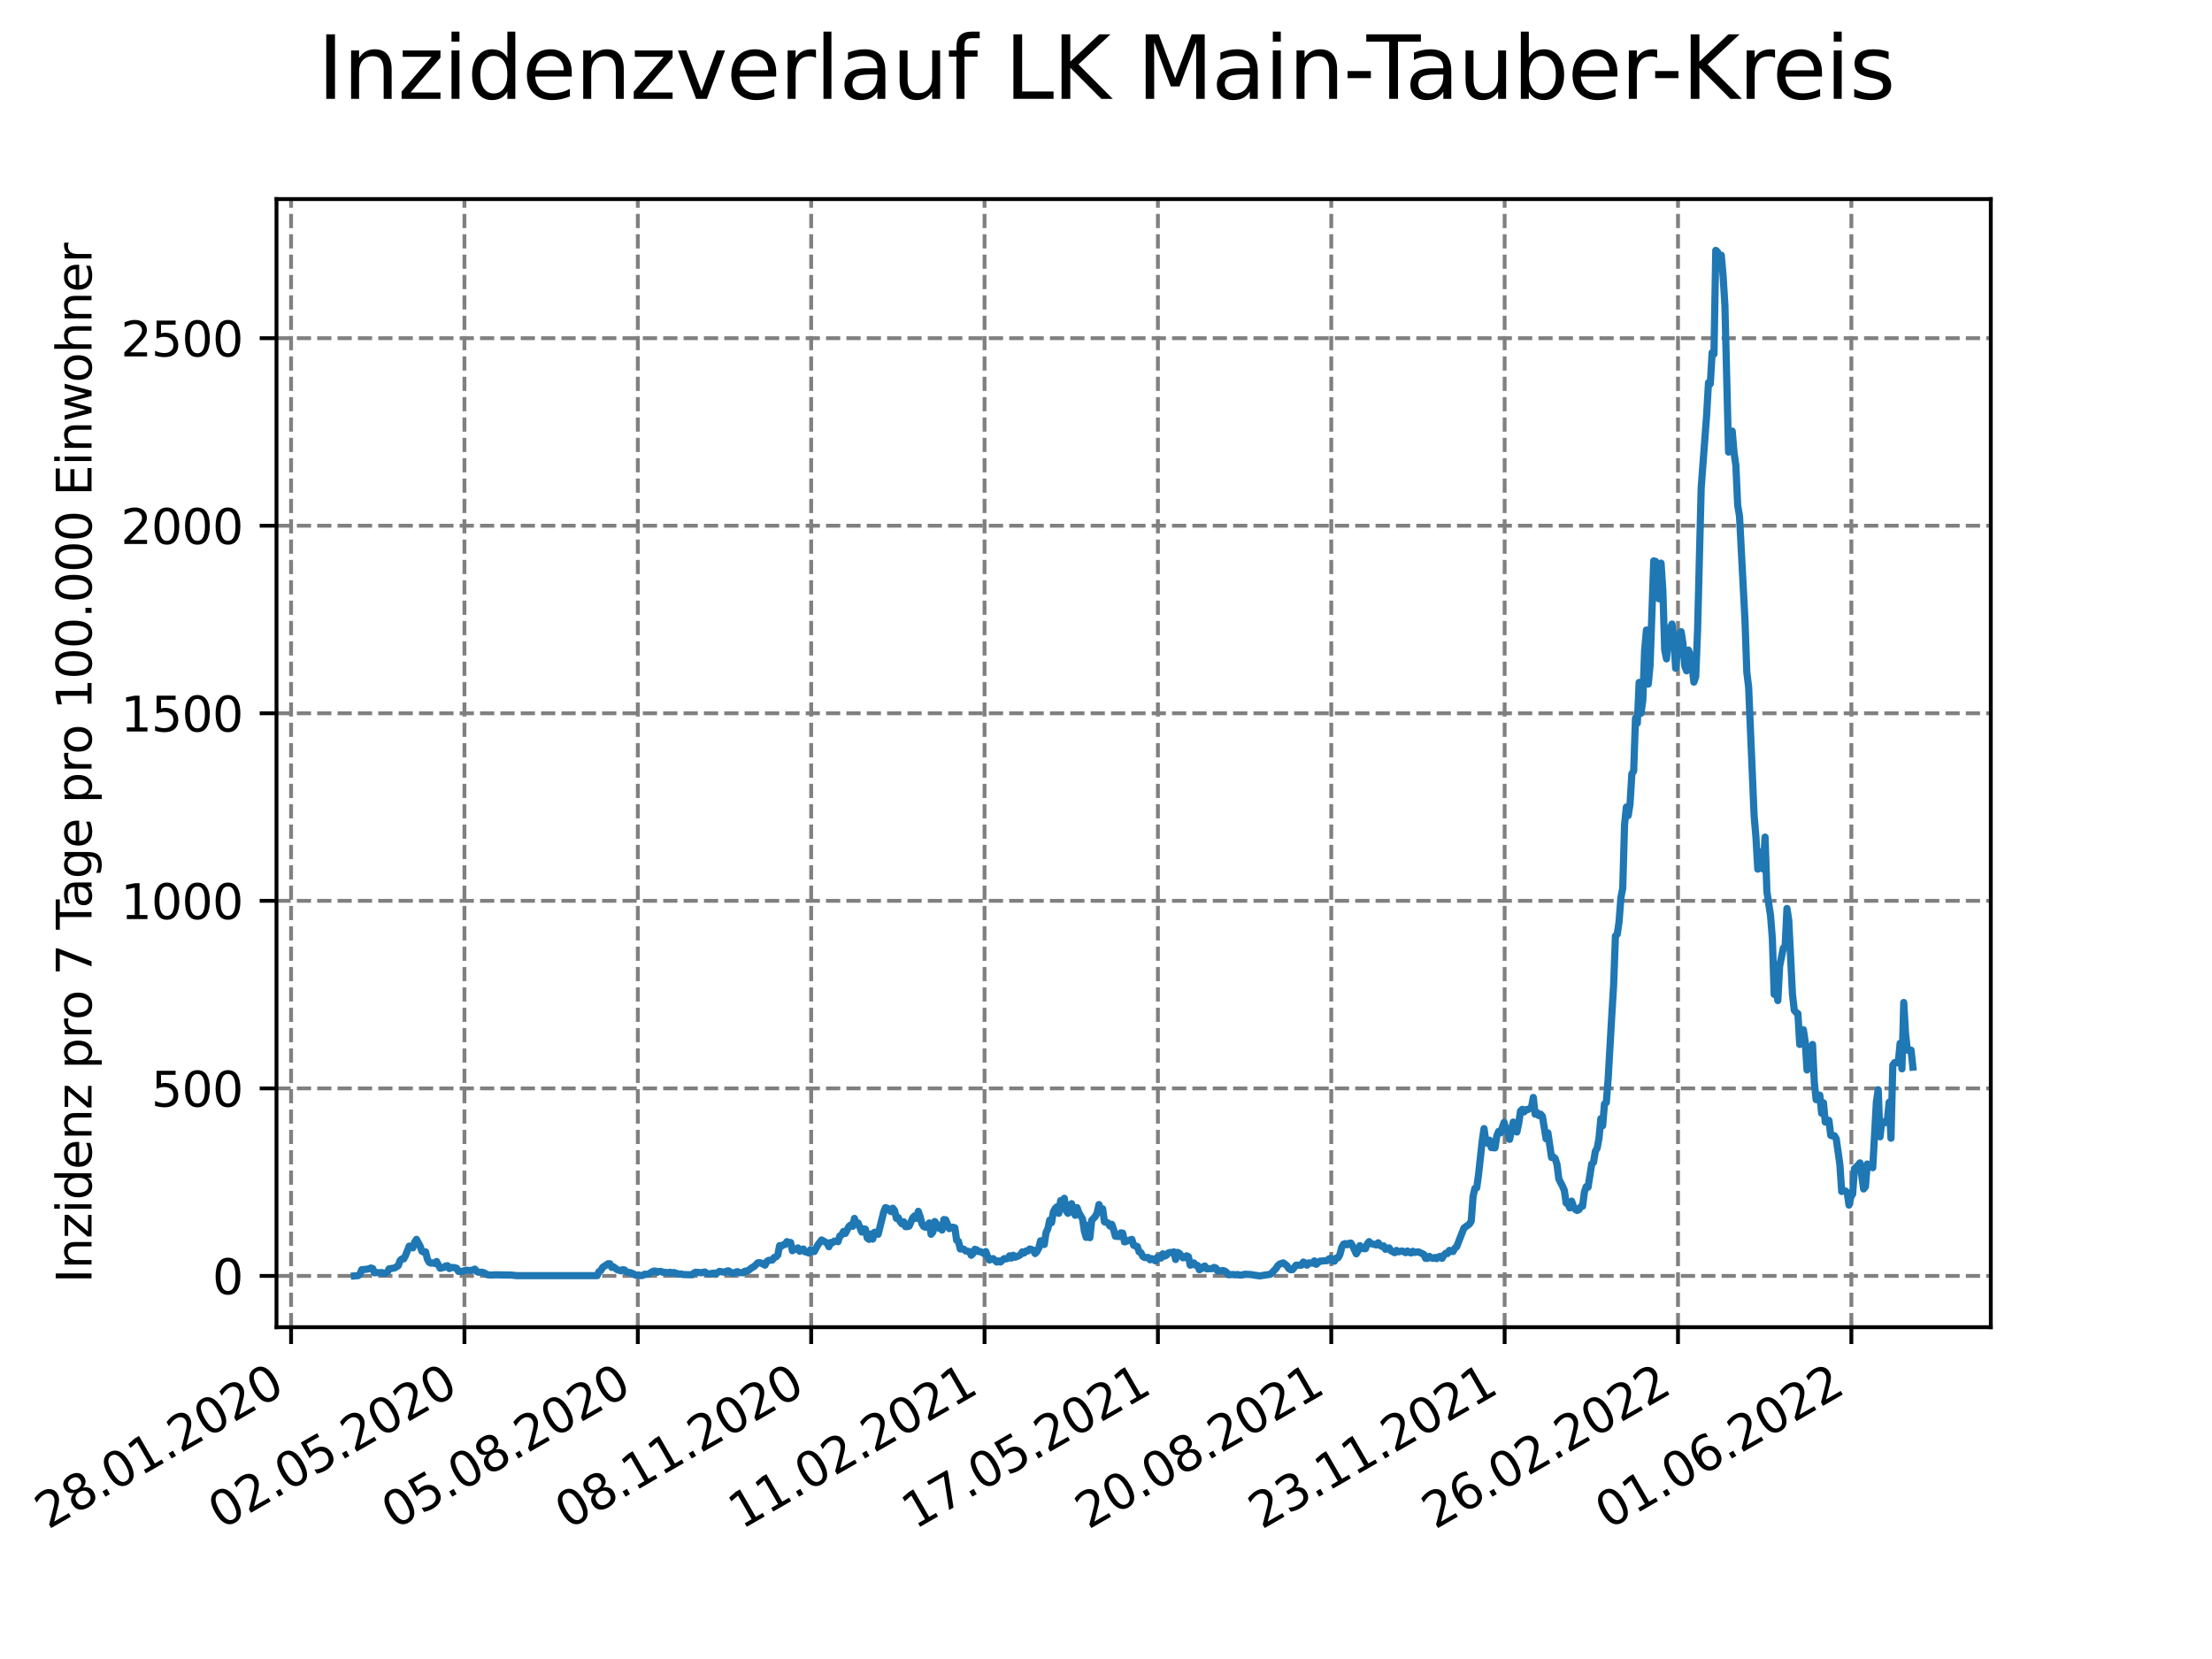 <?xml version="1.0" encoding="utf-8" standalone="no"?>
<!DOCTYPE svg PUBLIC "-//W3C//DTD SVG 1.1//EN"
  "http://www.w3.org/Graphics/SVG/1.1/DTD/svg11.dtd">
<svg xmlns:xlink="http://www.w3.org/1999/xlink" width="460.8pt" height="345.6pt" viewBox="0 0 460.8 345.6" xmlns="http://www.w3.org/2000/svg" version="1.1">
 <defs>
  <style type="text/css">*{stroke-linejoin: round; stroke-linecap: butt}</style>
 </defs>
 <g id="figure_1">
  <g id="patch_1">
   <path d="M 0 345.6 
L 460.8 345.6 
L 460.8 0 
L 0 0 
z
" style="fill: #ffffff"/>
  </g>
  <g id="axes_1">
   <g id="patch_2">
    <path d="M 57.6 276.48 
L 414.72 276.48 
L 414.72 41.472 
L 57.6 41.472 
z
" style="fill: #ffffff"/>
   </g>
   <g id="matplotlib.axis_1">
    <g id="xtick_1">
     <g id="line2d_1">
      <path d="M 60.638 276.48 
L 60.638 41.472 
" clip-path="url(#p5d9b4f1629)" style="fill: none; stroke-dasharray: 2.96,1.28; stroke-dashoffset: 0; stroke: #808080; stroke-width: 0.8"/>
     </g>
     <g id="line2d_2">
      <defs>
       <path id="mf9fd52e97d" d="M 0 0 
L 0 3.5 
" style="stroke: #000000; stroke-width: 0.8"/>
      </defs>
      <g>
       <use xlink:href="#mf9fd52e97d" x="60.638" y="276.48" style="stroke: #000000; stroke-width: 0.8"/>
      </g>
     </g>
     <g id="text_1">
      <!-- 28.01.2020 -->
      <g transform="translate(10.013 318.689)rotate(-30)scale(0.1 -0.1)">
       <defs>
        <path id="DejaVuSans-32" d="M 1228 531 
L 3431 531 
L 3431 0 
L 469 0 
L 469 531 
Q 828 903 1448 1529 
Q 2069 2156 2228 2338 
Q 2531 2678 2651 2914 
Q 2772 3150 2772 3378 
Q 2772 3750 2511 3984 
Q 2250 4219 1831 4219 
Q 1534 4219 1204 4116 
Q 875 4013 500 3803 
L 500 4441 
Q 881 4594 1212 4672 
Q 1544 4750 1819 4750 
Q 2544 4750 2975 4387 
Q 3406 4025 3406 3419 
Q 3406 3131 3298 2873 
Q 3191 2616 2906 2266 
Q 2828 2175 2409 1742 
Q 1991 1309 1228 531 
z
" transform="scale(0.016)"/>
        <path id="DejaVuSans-38" d="M 2034 2216 
Q 1584 2216 1326 1975 
Q 1069 1734 1069 1313 
Q 1069 891 1326 650 
Q 1584 409 2034 409 
Q 2484 409 2743 651 
Q 3003 894 3003 1313 
Q 3003 1734 2745 1975 
Q 2488 2216 2034 2216 
z
M 1403 2484 
Q 997 2584 770 2862 
Q 544 3141 544 3541 
Q 544 4100 942 4425 
Q 1341 4750 2034 4750 
Q 2731 4750 3128 4425 
Q 3525 4100 3525 3541 
Q 3525 3141 3298 2862 
Q 3072 2584 2669 2484 
Q 3125 2378 3379 2068 
Q 3634 1759 3634 1313 
Q 3634 634 3220 271 
Q 2806 -91 2034 -91 
Q 1263 -91 848 271 
Q 434 634 434 1313 
Q 434 1759 690 2068 
Q 947 2378 1403 2484 
z
M 1172 3481 
Q 1172 3119 1398 2916 
Q 1625 2713 2034 2713 
Q 2441 2713 2670 2916 
Q 2900 3119 2900 3481 
Q 2900 3844 2670 4047 
Q 2441 4250 2034 4250 
Q 1625 4250 1398 4047 
Q 1172 3844 1172 3481 
z
" transform="scale(0.016)"/>
        <path id="DejaVuSans-2e" d="M 684 794 
L 1344 794 
L 1344 0 
L 684 0 
L 684 794 
z
" transform="scale(0.016)"/>
        <path id="DejaVuSans-30" d="M 2034 4250 
Q 1547 4250 1301 3770 
Q 1056 3291 1056 2328 
Q 1056 1369 1301 889 
Q 1547 409 2034 409 
Q 2525 409 2770 889 
Q 3016 1369 3016 2328 
Q 3016 3291 2770 3770 
Q 2525 4250 2034 4250 
z
M 2034 4750 
Q 2819 4750 3233 4129 
Q 3647 3509 3647 2328 
Q 3647 1150 3233 529 
Q 2819 -91 2034 -91 
Q 1250 -91 836 529 
Q 422 1150 422 2328 
Q 422 3509 836 4129 
Q 1250 4750 2034 4750 
z
" transform="scale(0.016)"/>
        <path id="DejaVuSans-31" d="M 794 531 
L 1825 531 
L 1825 4091 
L 703 3866 
L 703 4441 
L 1819 4666 
L 2450 4666 
L 2450 531 
L 3481 531 
L 3481 0 
L 794 0 
L 794 531 
z
" transform="scale(0.016)"/>
       </defs>
       <use xlink:href="#DejaVuSans-32"/>
       <use xlink:href="#DejaVuSans-38" x="63.623"/>
       <use xlink:href="#DejaVuSans-2e" x="127.246"/>
       <use xlink:href="#DejaVuSans-30" x="159.033"/>
       <use xlink:href="#DejaVuSans-31" x="222.656"/>
       <use xlink:href="#DejaVuSans-2e" x="286.279"/>
       <use xlink:href="#DejaVuSans-32" x="318.066"/>
       <use xlink:href="#DejaVuSans-30" x="381.689"/>
       <use xlink:href="#DejaVuSans-32" x="445.312"/>
       <use xlink:href="#DejaVuSans-30" x="508.936"/>
      </g>
     </g>
    </g>
    <g id="xtick_2">
     <g id="line2d_3">
      <path d="M 96.753 276.48 
L 96.753 41.472 
" clip-path="url(#p5d9b4f1629)" style="fill: none; stroke-dasharray: 2.96,1.28; stroke-dashoffset: 0; stroke: #808080; stroke-width: 0.8"/>
     </g>
     <g id="line2d_4">
      <g>
       <use xlink:href="#mf9fd52e97d" x="96.753" y="276.48" style="stroke: #000000; stroke-width: 0.8"/>
      </g>
     </g>
     <g id="text_2">
      <!-- 02.05.2020 -->
      <g transform="translate(46.128 318.689)rotate(-30)scale(0.1 -0.1)">
       <defs>
        <path id="DejaVuSans-35" d="M 691 4666 
L 3169 4666 
L 3169 4134 
L 1269 4134 
L 1269 2991 
Q 1406 3038 1543 3061 
Q 1681 3084 1819 3084 
Q 2600 3084 3056 2656 
Q 3513 2228 3513 1497 
Q 3513 744 3044 326 
Q 2575 -91 1722 -91 
Q 1428 -91 1123 -41 
Q 819 9 494 109 
L 494 744 
Q 775 591 1075 516 
Q 1375 441 1709 441 
Q 2250 441 2565 725 
Q 2881 1009 2881 1497 
Q 2881 1984 2565 2268 
Q 2250 2553 1709 2553 
Q 1456 2553 1204 2497 
Q 953 2441 691 2322 
L 691 4666 
z
" transform="scale(0.016)"/>
       </defs>
       <use xlink:href="#DejaVuSans-30"/>
       <use xlink:href="#DejaVuSans-32" x="63.623"/>
       <use xlink:href="#DejaVuSans-2e" x="127.246"/>
       <use xlink:href="#DejaVuSans-30" x="159.033"/>
       <use xlink:href="#DejaVuSans-35" x="222.656"/>
       <use xlink:href="#DejaVuSans-2e" x="286.279"/>
       <use xlink:href="#DejaVuSans-32" x="318.066"/>
       <use xlink:href="#DejaVuSans-30" x="381.689"/>
       <use xlink:href="#DejaVuSans-32" x="445.312"/>
       <use xlink:href="#DejaVuSans-30" x="508.936"/>
      </g>
     </g>
    </g>
    <g id="xtick_3">
     <g id="line2d_5">
      <path d="M 132.868 276.48 
L 132.868 41.472 
" clip-path="url(#p5d9b4f1629)" style="fill: none; stroke-dasharray: 2.96,1.28; stroke-dashoffset: 0; stroke: #808080; stroke-width: 0.8"/>
     </g>
     <g id="line2d_6">
      <g>
       <use xlink:href="#mf9fd52e97d" x="132.868" y="276.48" style="stroke: #000000; stroke-width: 0.8"/>
      </g>
     </g>
     <g id="text_3">
      <!-- 05.08.2020 -->
      <g transform="translate(82.243 318.689)rotate(-30)scale(0.1 -0.1)">
       <use xlink:href="#DejaVuSans-30"/>
       <use xlink:href="#DejaVuSans-35" x="63.623"/>
       <use xlink:href="#DejaVuSans-2e" x="127.246"/>
       <use xlink:href="#DejaVuSans-30" x="159.033"/>
       <use xlink:href="#DejaVuSans-38" x="222.656"/>
       <use xlink:href="#DejaVuSans-2e" x="286.279"/>
       <use xlink:href="#DejaVuSans-32" x="318.066"/>
       <use xlink:href="#DejaVuSans-30" x="381.689"/>
       <use xlink:href="#DejaVuSans-32" x="445.312"/>
       <use xlink:href="#DejaVuSans-30" x="508.936"/>
      </g>
     </g>
    </g>
    <g id="xtick_4">
     <g id="line2d_7">
      <path d="M 168.983 276.48 
L 168.983 41.472 
" clip-path="url(#p5d9b4f1629)" style="fill: none; stroke-dasharray: 2.96,1.28; stroke-dashoffset: 0; stroke: #808080; stroke-width: 0.8"/>
     </g>
     <g id="line2d_8">
      <g>
       <use xlink:href="#mf9fd52e97d" x="168.983" y="276.48" style="stroke: #000000; stroke-width: 0.8"/>
      </g>
     </g>
     <g id="text_4">
      <!-- 08.11.2020 -->
      <g transform="translate(118.358 318.689)rotate(-30)scale(0.1 -0.1)">
       <use xlink:href="#DejaVuSans-30"/>
       <use xlink:href="#DejaVuSans-38" x="63.623"/>
       <use xlink:href="#DejaVuSans-2e" x="127.246"/>
       <use xlink:href="#DejaVuSans-31" x="159.033"/>
       <use xlink:href="#DejaVuSans-31" x="222.656"/>
       <use xlink:href="#DejaVuSans-2e" x="286.279"/>
       <use xlink:href="#DejaVuSans-32" x="318.066"/>
       <use xlink:href="#DejaVuSans-30" x="381.689"/>
       <use xlink:href="#DejaVuSans-32" x="445.312"/>
       <use xlink:href="#DejaVuSans-30" x="508.936"/>
      </g>
     </g>
    </g>
    <g id="xtick_5">
     <g id="line2d_9">
      <path d="M 205.098 276.48 
L 205.098 41.472 
" clip-path="url(#p5d9b4f1629)" style="fill: none; stroke-dasharray: 2.96,1.28; stroke-dashoffset: 0; stroke: #808080; stroke-width: 0.8"/>
     </g>
     <g id="line2d_10">
      <g>
       <use xlink:href="#mf9fd52e97d" x="205.098" y="276.48" style="stroke: #000000; stroke-width: 0.8"/>
      </g>
     </g>
     <g id="text_5">
      <!-- 11.02.2021 -->
      <g transform="translate(154.473 318.689)rotate(-30)scale(0.1 -0.1)">
       <use xlink:href="#DejaVuSans-31"/>
       <use xlink:href="#DejaVuSans-31" x="63.623"/>
       <use xlink:href="#DejaVuSans-2e" x="127.246"/>
       <use xlink:href="#DejaVuSans-30" x="159.033"/>
       <use xlink:href="#DejaVuSans-32" x="222.656"/>
       <use xlink:href="#DejaVuSans-2e" x="286.279"/>
       <use xlink:href="#DejaVuSans-32" x="318.066"/>
       <use xlink:href="#DejaVuSans-30" x="381.689"/>
       <use xlink:href="#DejaVuSans-32" x="445.312"/>
       <use xlink:href="#DejaVuSans-31" x="508.936"/>
      </g>
     </g>
    </g>
    <g id="xtick_6">
     <g id="line2d_11">
      <path d="M 241.213 276.48 
L 241.213 41.472 
" clip-path="url(#p5d9b4f1629)" style="fill: none; stroke-dasharray: 2.96,1.28; stroke-dashoffset: 0; stroke: #808080; stroke-width: 0.8"/>
     </g>
     <g id="line2d_12">
      <g>
       <use xlink:href="#mf9fd52e97d" x="241.213" y="276.48" style="stroke: #000000; stroke-width: 0.8"/>
      </g>
     </g>
     <g id="text_6">
      <!-- 17.05.2021 -->
      <g transform="translate(190.588 318.689)rotate(-30)scale(0.1 -0.1)">
       <defs>
        <path id="DejaVuSans-37" d="M 525 4666 
L 3525 4666 
L 3525 4397 
L 1831 0 
L 1172 0 
L 2766 4134 
L 525 4134 
L 525 4666 
z
" transform="scale(0.016)"/>
       </defs>
       <use xlink:href="#DejaVuSans-31"/>
       <use xlink:href="#DejaVuSans-37" x="63.623"/>
       <use xlink:href="#DejaVuSans-2e" x="127.246"/>
       <use xlink:href="#DejaVuSans-30" x="159.033"/>
       <use xlink:href="#DejaVuSans-35" x="222.656"/>
       <use xlink:href="#DejaVuSans-2e" x="286.279"/>
       <use xlink:href="#DejaVuSans-32" x="318.066"/>
       <use xlink:href="#DejaVuSans-30" x="381.689"/>
       <use xlink:href="#DejaVuSans-32" x="445.312"/>
       <use xlink:href="#DejaVuSans-31" x="508.936"/>
      </g>
     </g>
    </g>
    <g id="xtick_7">
     <g id="line2d_13">
      <path d="M 277.328 276.48 
L 277.328 41.472 
" clip-path="url(#p5d9b4f1629)" style="fill: none; stroke-dasharray: 2.96,1.28; stroke-dashoffset: 0; stroke: #808080; stroke-width: 0.8"/>
     </g>
     <g id="line2d_14">
      <g>
       <use xlink:href="#mf9fd52e97d" x="277.328" y="276.48" style="stroke: #000000; stroke-width: 0.8"/>
      </g>
     </g>
     <g id="text_7">
      <!-- 20.08.2021 -->
      <g transform="translate(226.703 318.689)rotate(-30)scale(0.1 -0.1)">
       <use xlink:href="#DejaVuSans-32"/>
       <use xlink:href="#DejaVuSans-30" x="63.623"/>
       <use xlink:href="#DejaVuSans-2e" x="127.246"/>
       <use xlink:href="#DejaVuSans-30" x="159.033"/>
       <use xlink:href="#DejaVuSans-38" x="222.656"/>
       <use xlink:href="#DejaVuSans-2e" x="286.279"/>
       <use xlink:href="#DejaVuSans-32" x="318.066"/>
       <use xlink:href="#DejaVuSans-30" x="381.689"/>
       <use xlink:href="#DejaVuSans-32" x="445.312"/>
       <use xlink:href="#DejaVuSans-31" x="508.936"/>
      </g>
     </g>
    </g>
    <g id="xtick_8">
     <g id="line2d_15">
      <path d="M 313.443 276.48 
L 313.443 41.472 
" clip-path="url(#p5d9b4f1629)" style="fill: none; stroke-dasharray: 2.96,1.28; stroke-dashoffset: 0; stroke: #808080; stroke-width: 0.8"/>
     </g>
     <g id="line2d_16">
      <g>
       <use xlink:href="#mf9fd52e97d" x="313.443" y="276.48" style="stroke: #000000; stroke-width: 0.8"/>
      </g>
     </g>
     <g id="text_8">
      <!-- 23.11.2021 -->
      <g transform="translate(262.818 318.689)rotate(-30)scale(0.1 -0.1)">
       <defs>
        <path id="DejaVuSans-33" d="M 2597 2516 
Q 3050 2419 3304 2112 
Q 3559 1806 3559 1356 
Q 3559 666 3084 287 
Q 2609 -91 1734 -91 
Q 1441 -91 1130 -33 
Q 819 25 488 141 
L 488 750 
Q 750 597 1062 519 
Q 1375 441 1716 441 
Q 2309 441 2620 675 
Q 2931 909 2931 1356 
Q 2931 1769 2642 2001 
Q 2353 2234 1838 2234 
L 1294 2234 
L 1294 2753 
L 1863 2753 
Q 2328 2753 2575 2939 
Q 2822 3125 2822 3475 
Q 2822 3834 2567 4026 
Q 2313 4219 1838 4219 
Q 1578 4219 1281 4162 
Q 984 4106 628 3988 
L 628 4550 
Q 988 4650 1302 4700 
Q 1616 4750 1894 4750 
Q 2613 4750 3031 4423 
Q 3450 4097 3450 3541 
Q 3450 3153 3228 2886 
Q 3006 2619 2597 2516 
z
" transform="scale(0.016)"/>
       </defs>
       <use xlink:href="#DejaVuSans-32"/>
       <use xlink:href="#DejaVuSans-33" x="63.623"/>
       <use xlink:href="#DejaVuSans-2e" x="127.246"/>
       <use xlink:href="#DejaVuSans-31" x="159.033"/>
       <use xlink:href="#DejaVuSans-31" x="222.656"/>
       <use xlink:href="#DejaVuSans-2e" x="286.279"/>
       <use xlink:href="#DejaVuSans-32" x="318.066"/>
       <use xlink:href="#DejaVuSans-30" x="381.689"/>
       <use xlink:href="#DejaVuSans-32" x="445.312"/>
       <use xlink:href="#DejaVuSans-31" x="508.936"/>
      </g>
     </g>
    </g>
    <g id="xtick_9">
     <g id="line2d_17">
      <path d="M 349.558 276.48 
L 349.558 41.472 
" clip-path="url(#p5d9b4f1629)" style="fill: none; stroke-dasharray: 2.96,1.28; stroke-dashoffset: 0; stroke: #808080; stroke-width: 0.8"/>
     </g>
     <g id="line2d_18">
      <g>
       <use xlink:href="#mf9fd52e97d" x="349.558" y="276.48" style="stroke: #000000; stroke-width: 0.8"/>
      </g>
     </g>
     <g id="text_9">
      <!-- 26.02.2022 -->
      <g transform="translate(298.933 318.689)rotate(-30)scale(0.1 -0.1)">
       <defs>
        <path id="DejaVuSans-36" d="M 2113 2584 
Q 1688 2584 1439 2293 
Q 1191 2003 1191 1497 
Q 1191 994 1439 701 
Q 1688 409 2113 409 
Q 2538 409 2786 701 
Q 3034 994 3034 1497 
Q 3034 2003 2786 2293 
Q 2538 2584 2113 2584 
z
M 3366 4563 
L 3366 3988 
Q 3128 4100 2886 4159 
Q 2644 4219 2406 4219 
Q 1781 4219 1451 3797 
Q 1122 3375 1075 2522 
Q 1259 2794 1537 2939 
Q 1816 3084 2150 3084 
Q 2853 3084 3261 2657 
Q 3669 2231 3669 1497 
Q 3669 778 3244 343 
Q 2819 -91 2113 -91 
Q 1303 -91 875 529 
Q 447 1150 447 2328 
Q 447 3434 972 4092 
Q 1497 4750 2381 4750 
Q 2619 4750 2861 4703 
Q 3103 4656 3366 4563 
z
" transform="scale(0.016)"/>
       </defs>
       <use xlink:href="#DejaVuSans-32"/>
       <use xlink:href="#DejaVuSans-36" x="63.623"/>
       <use xlink:href="#DejaVuSans-2e" x="127.246"/>
       <use xlink:href="#DejaVuSans-30" x="159.033"/>
       <use xlink:href="#DejaVuSans-32" x="222.656"/>
       <use xlink:href="#DejaVuSans-2e" x="286.279"/>
       <use xlink:href="#DejaVuSans-32" x="318.066"/>
       <use xlink:href="#DejaVuSans-30" x="381.689"/>
       <use xlink:href="#DejaVuSans-32" x="445.312"/>
       <use xlink:href="#DejaVuSans-32" x="508.936"/>
      </g>
     </g>
    </g>
    <g id="xtick_10">
     <g id="line2d_19">
      <path d="M 385.673 276.48 
L 385.673 41.472 
" clip-path="url(#p5d9b4f1629)" style="fill: none; stroke-dasharray: 2.96,1.28; stroke-dashoffset: 0; stroke: #808080; stroke-width: 0.8"/>
     </g>
     <g id="line2d_20">
      <g>
       <use xlink:href="#mf9fd52e97d" x="385.673" y="276.48" style="stroke: #000000; stroke-width: 0.8"/>
      </g>
     </g>
     <g id="text_10">
      <!-- 01.06.2022 -->
      <g transform="translate(335.048 318.689)rotate(-30)scale(0.1 -0.1)">
       <use xlink:href="#DejaVuSans-30"/>
       <use xlink:href="#DejaVuSans-31" x="63.623"/>
       <use xlink:href="#DejaVuSans-2e" x="127.246"/>
       <use xlink:href="#DejaVuSans-30" x="159.033"/>
       <use xlink:href="#DejaVuSans-36" x="222.656"/>
       <use xlink:href="#DejaVuSans-2e" x="286.279"/>
       <use xlink:href="#DejaVuSans-32" x="318.066"/>
       <use xlink:href="#DejaVuSans-30" x="381.689"/>
       <use xlink:href="#DejaVuSans-32" x="445.312"/>
       <use xlink:href="#DejaVuSans-32" x="508.936"/>
      </g>
     </g>
    </g>
   </g>
   <g id="matplotlib.axis_2">
    <g id="ytick_1">
     <g id="line2d_21">
      <path d="M 57.6 265.798 
L 414.72 265.798 
" clip-path="url(#p5d9b4f1629)" style="fill: none; stroke-dasharray: 2.96,1.28; stroke-dashoffset: 0; stroke: #808080; stroke-width: 0.8"/>
     </g>
     <g id="line2d_22">
      <defs>
       <path id="mcb4c80d111" d="M 0 0 
L -3.5 0 
" style="stroke: #000000; stroke-width: 0.8"/>
      </defs>
      <g>
       <use xlink:href="#mcb4c80d111" x="57.6" y="265.798" style="stroke: #000000; stroke-width: 0.8"/>
      </g>
     </g>
     <g id="text_11">
      <!-- 0 -->
      <g transform="translate(44.237 269.597)scale(0.1 -0.1)">
       <use xlink:href="#DejaVuSans-30"/>
      </g>
     </g>
    </g>
    <g id="ytick_2">
     <g id="line2d_23">
      <path d="M 57.6 226.728 
L 414.72 226.728 
" clip-path="url(#p5d9b4f1629)" style="fill: none; stroke-dasharray: 2.96,1.28; stroke-dashoffset: 0; stroke: #808080; stroke-width: 0.8"/>
     </g>
     <g id="line2d_24">
      <g>
       <use xlink:href="#mcb4c80d111" x="57.6" y="226.728" style="stroke: #000000; stroke-width: 0.8"/>
      </g>
     </g>
     <g id="text_12">
      <!-- 500 -->
      <g transform="translate(31.512 230.528)scale(0.1 -0.1)">
       <use xlink:href="#DejaVuSans-35"/>
       <use xlink:href="#DejaVuSans-30" x="63.623"/>
       <use xlink:href="#DejaVuSans-30" x="127.246"/>
      </g>
     </g>
    </g>
    <g id="ytick_3">
     <g id="line2d_25">
      <path d="M 57.6 187.659 
L 414.72 187.659 
" clip-path="url(#p5d9b4f1629)" style="fill: none; stroke-dasharray: 2.96,1.28; stroke-dashoffset: 0; stroke: #808080; stroke-width: 0.8"/>
     </g>
     <g id="line2d_26">
      <g>
       <use xlink:href="#mcb4c80d111" x="57.6" y="187.659" style="stroke: #000000; stroke-width: 0.8"/>
      </g>
     </g>
     <g id="text_13">
      <!-- 1000 -->
      <g transform="translate(25.15 191.458)scale(0.1 -0.1)">
       <use xlink:href="#DejaVuSans-31"/>
       <use xlink:href="#DejaVuSans-30" x="63.623"/>
       <use xlink:href="#DejaVuSans-30" x="127.246"/>
       <use xlink:href="#DejaVuSans-30" x="190.869"/>
      </g>
     </g>
    </g>
    <g id="ytick_4">
     <g id="line2d_27">
      <path d="M 57.6 148.59 
L 414.72 148.59 
" clip-path="url(#p5d9b4f1629)" style="fill: none; stroke-dasharray: 2.96,1.28; stroke-dashoffset: 0; stroke: #808080; stroke-width: 0.8"/>
     </g>
     <g id="line2d_28">
      <g>
       <use xlink:href="#mcb4c80d111" x="57.6" y="148.59" style="stroke: #000000; stroke-width: 0.8"/>
      </g>
     </g>
     <g id="text_14">
      <!-- 1500 -->
      <g transform="translate(25.15 152.389)scale(0.1 -0.1)">
       <use xlink:href="#DejaVuSans-31"/>
       <use xlink:href="#DejaVuSans-35" x="63.623"/>
       <use xlink:href="#DejaVuSans-30" x="127.246"/>
       <use xlink:href="#DejaVuSans-30" x="190.869"/>
      </g>
     </g>
    </g>
    <g id="ytick_5">
     <g id="line2d_29">
      <path d="M 57.6 109.52 
L 414.72 109.52 
" clip-path="url(#p5d9b4f1629)" style="fill: none; stroke-dasharray: 2.96,1.28; stroke-dashoffset: 0; stroke: #808080; stroke-width: 0.8"/>
     </g>
     <g id="line2d_30">
      <g>
       <use xlink:href="#mcb4c80d111" x="57.6" y="109.52" style="stroke: #000000; stroke-width: 0.8"/>
      </g>
     </g>
     <g id="text_15">
      <!-- 2000 -->
      <g transform="translate(25.15 113.32)scale(0.1 -0.1)">
       <use xlink:href="#DejaVuSans-32"/>
       <use xlink:href="#DejaVuSans-30" x="63.623"/>
       <use xlink:href="#DejaVuSans-30" x="127.246"/>
       <use xlink:href="#DejaVuSans-30" x="190.869"/>
      </g>
     </g>
    </g>
    <g id="ytick_6">
     <g id="line2d_31">
      <path d="M 57.6 70.451 
L 414.72 70.451 
" clip-path="url(#p5d9b4f1629)" style="fill: none; stroke-dasharray: 2.96,1.28; stroke-dashoffset: 0; stroke: #808080; stroke-width: 0.8"/>
     </g>
     <g id="line2d_32">
      <g>
       <use xlink:href="#mcb4c80d111" x="57.6" y="70.451" style="stroke: #000000; stroke-width: 0.8"/>
      </g>
     </g>
     <g id="text_16">
      <!-- 2500 -->
      <g transform="translate(25.15 74.25)scale(0.1 -0.1)">
       <use xlink:href="#DejaVuSans-32"/>
       <use xlink:href="#DejaVuSans-35" x="63.623"/>
       <use xlink:href="#DejaVuSans-30" x="127.246"/>
       <use xlink:href="#DejaVuSans-30" x="190.869"/>
      </g>
     </g>
    </g>
    <g id="text_17">
     <!-- Inzidenz pro 7 Tage pro 100.000 Einwohner -->
     <g transform="translate(19.07 267.301)rotate(-90)scale(0.1 -0.1)">
      <defs>
       <path id="DejaVuSans-49" d="M 628 4666 
L 1259 4666 
L 1259 0 
L 628 0 
L 628 4666 
z
" transform="scale(0.016)"/>
       <path id="DejaVuSans-6e" d="M 3513 2113 
L 3513 0 
L 2938 0 
L 2938 2094 
Q 2938 2591 2744 2837 
Q 2550 3084 2163 3084 
Q 1697 3084 1428 2787 
Q 1159 2491 1159 1978 
L 1159 0 
L 581 0 
L 581 3500 
L 1159 3500 
L 1159 2956 
Q 1366 3272 1645 3428 
Q 1925 3584 2291 3584 
Q 2894 3584 3203 3211 
Q 3513 2838 3513 2113 
z
" transform="scale(0.016)"/>
       <path id="DejaVuSans-7a" d="M 353 3500 
L 3084 3500 
L 3084 2975 
L 922 459 
L 3084 459 
L 3084 0 
L 275 0 
L 275 525 
L 2438 3041 
L 353 3041 
L 353 3500 
z
" transform="scale(0.016)"/>
       <path id="DejaVuSans-69" d="M 603 3500 
L 1178 3500 
L 1178 0 
L 603 0 
L 603 3500 
z
M 603 4863 
L 1178 4863 
L 1178 4134 
L 603 4134 
L 603 4863 
z
" transform="scale(0.016)"/>
       <path id="DejaVuSans-64" d="M 2906 2969 
L 2906 4863 
L 3481 4863 
L 3481 0 
L 2906 0 
L 2906 525 
Q 2725 213 2448 61 
Q 2172 -91 1784 -91 
Q 1150 -91 751 415 
Q 353 922 353 1747 
Q 353 2572 751 3078 
Q 1150 3584 1784 3584 
Q 2172 3584 2448 3432 
Q 2725 3281 2906 2969 
z
M 947 1747 
Q 947 1113 1208 752 
Q 1469 391 1925 391 
Q 2381 391 2643 752 
Q 2906 1113 2906 1747 
Q 2906 2381 2643 2742 
Q 2381 3103 1925 3103 
Q 1469 3103 1208 2742 
Q 947 2381 947 1747 
z
" transform="scale(0.016)"/>
       <path id="DejaVuSans-65" d="M 3597 1894 
L 3597 1613 
L 953 1613 
Q 991 1019 1311 708 
Q 1631 397 2203 397 
Q 2534 397 2845 478 
Q 3156 559 3463 722 
L 3463 178 
Q 3153 47 2828 -22 
Q 2503 -91 2169 -91 
Q 1331 -91 842 396 
Q 353 884 353 1716 
Q 353 2575 817 3079 
Q 1281 3584 2069 3584 
Q 2775 3584 3186 3129 
Q 3597 2675 3597 1894 
z
M 3022 2063 
Q 3016 2534 2758 2815 
Q 2500 3097 2075 3097 
Q 1594 3097 1305 2825 
Q 1016 2553 972 2059 
L 3022 2063 
z
" transform="scale(0.016)"/>
       <path id="DejaVuSans-20" transform="scale(0.016)"/>
       <path id="DejaVuSans-70" d="M 1159 525 
L 1159 -1331 
L 581 -1331 
L 581 3500 
L 1159 3500 
L 1159 2969 
Q 1341 3281 1617 3432 
Q 1894 3584 2278 3584 
Q 2916 3584 3314 3078 
Q 3713 2572 3713 1747 
Q 3713 922 3314 415 
Q 2916 -91 2278 -91 
Q 1894 -91 1617 61 
Q 1341 213 1159 525 
z
M 3116 1747 
Q 3116 2381 2855 2742 
Q 2594 3103 2138 3103 
Q 1681 3103 1420 2742 
Q 1159 2381 1159 1747 
Q 1159 1113 1420 752 
Q 1681 391 2138 391 
Q 2594 391 2855 752 
Q 3116 1113 3116 1747 
z
" transform="scale(0.016)"/>
       <path id="DejaVuSans-72" d="M 2631 2963 
Q 2534 3019 2420 3045 
Q 2306 3072 2169 3072 
Q 1681 3072 1420 2755 
Q 1159 2438 1159 1844 
L 1159 0 
L 581 0 
L 581 3500 
L 1159 3500 
L 1159 2956 
Q 1341 3275 1631 3429 
Q 1922 3584 2338 3584 
Q 2397 3584 2469 3576 
Q 2541 3569 2628 3553 
L 2631 2963 
z
" transform="scale(0.016)"/>
       <path id="DejaVuSans-6f" d="M 1959 3097 
Q 1497 3097 1228 2736 
Q 959 2375 959 1747 
Q 959 1119 1226 758 
Q 1494 397 1959 397 
Q 2419 397 2687 759 
Q 2956 1122 2956 1747 
Q 2956 2369 2687 2733 
Q 2419 3097 1959 3097 
z
M 1959 3584 
Q 2709 3584 3137 3096 
Q 3566 2609 3566 1747 
Q 3566 888 3137 398 
Q 2709 -91 1959 -91 
Q 1206 -91 779 398 
Q 353 888 353 1747 
Q 353 2609 779 3096 
Q 1206 3584 1959 3584 
z
" transform="scale(0.016)"/>
       <path id="DejaVuSans-54" d="M -19 4666 
L 3928 4666 
L 3928 4134 
L 2272 4134 
L 2272 0 
L 1638 0 
L 1638 4134 
L -19 4134 
L -19 4666 
z
" transform="scale(0.016)"/>
       <path id="DejaVuSans-61" d="M 2194 1759 
Q 1497 1759 1228 1600 
Q 959 1441 959 1056 
Q 959 750 1161 570 
Q 1363 391 1709 391 
Q 2188 391 2477 730 
Q 2766 1069 2766 1631 
L 2766 1759 
L 2194 1759 
z
M 3341 1997 
L 3341 0 
L 2766 0 
L 2766 531 
Q 2569 213 2275 61 
Q 1981 -91 1556 -91 
Q 1019 -91 701 211 
Q 384 513 384 1019 
Q 384 1609 779 1909 
Q 1175 2209 1959 2209 
L 2766 2209 
L 2766 2266 
Q 2766 2663 2505 2880 
Q 2244 3097 1772 3097 
Q 1472 3097 1187 3025 
Q 903 2953 641 2809 
L 641 3341 
Q 956 3463 1253 3523 
Q 1550 3584 1831 3584 
Q 2591 3584 2966 3190 
Q 3341 2797 3341 1997 
z
" transform="scale(0.016)"/>
       <path id="DejaVuSans-67" d="M 2906 1791 
Q 2906 2416 2648 2759 
Q 2391 3103 1925 3103 
Q 1463 3103 1205 2759 
Q 947 2416 947 1791 
Q 947 1169 1205 825 
Q 1463 481 1925 481 
Q 2391 481 2648 825 
Q 2906 1169 2906 1791 
z
M 3481 434 
Q 3481 -459 3084 -895 
Q 2688 -1331 1869 -1331 
Q 1566 -1331 1297 -1286 
Q 1028 -1241 775 -1147 
L 775 -588 
Q 1028 -725 1275 -790 
Q 1522 -856 1778 -856 
Q 2344 -856 2625 -561 
Q 2906 -266 2906 331 
L 2906 616 
Q 2728 306 2450 153 
Q 2172 0 1784 0 
Q 1141 0 747 490 
Q 353 981 353 1791 
Q 353 2603 747 3093 
Q 1141 3584 1784 3584 
Q 2172 3584 2450 3431 
Q 2728 3278 2906 2969 
L 2906 3500 
L 3481 3500 
L 3481 434 
z
" transform="scale(0.016)"/>
       <path id="DejaVuSans-45" d="M 628 4666 
L 3578 4666 
L 3578 4134 
L 1259 4134 
L 1259 2753 
L 3481 2753 
L 3481 2222 
L 1259 2222 
L 1259 531 
L 3634 531 
L 3634 0 
L 628 0 
L 628 4666 
z
" transform="scale(0.016)"/>
       <path id="DejaVuSans-77" d="M 269 3500 
L 844 3500 
L 1563 769 
L 2278 3500 
L 2956 3500 
L 3675 769 
L 4391 3500 
L 4966 3500 
L 4050 0 
L 3372 0 
L 2619 2869 
L 1863 0 
L 1184 0 
L 269 3500 
z
" transform="scale(0.016)"/>
       <path id="DejaVuSans-68" d="M 3513 2113 
L 3513 0 
L 2938 0 
L 2938 2094 
Q 2938 2591 2744 2837 
Q 2550 3084 2163 3084 
Q 1697 3084 1428 2787 
Q 1159 2491 1159 1978 
L 1159 0 
L 581 0 
L 581 4863 
L 1159 4863 
L 1159 2956 
Q 1366 3272 1645 3428 
Q 1925 3584 2291 3584 
Q 2894 3584 3203 3211 
Q 3513 2838 3513 2113 
z
" transform="scale(0.016)"/>
      </defs>
      <use xlink:href="#DejaVuSans-49"/>
      <use xlink:href="#DejaVuSans-6e" x="29.492"/>
      <use xlink:href="#DejaVuSans-7a" x="92.871"/>
      <use xlink:href="#DejaVuSans-69" x="145.361"/>
      <use xlink:href="#DejaVuSans-64" x="173.145"/>
      <use xlink:href="#DejaVuSans-65" x="236.621"/>
      <use xlink:href="#DejaVuSans-6e" x="298.145"/>
      <use xlink:href="#DejaVuSans-7a" x="361.523"/>
      <use xlink:href="#DejaVuSans-20" x="414.014"/>
      <use xlink:href="#DejaVuSans-70" x="445.801"/>
      <use xlink:href="#DejaVuSans-72" x="509.277"/>
      <use xlink:href="#DejaVuSans-6f" x="548.141"/>
      <use xlink:href="#DejaVuSans-20" x="609.322"/>
      <use xlink:href="#DejaVuSans-37" x="641.109"/>
      <use xlink:href="#DejaVuSans-20" x="704.732"/>
      <use xlink:href="#DejaVuSans-54" x="736.52"/>
      <use xlink:href="#DejaVuSans-61" x="781.104"/>
      <use xlink:href="#DejaVuSans-67" x="842.383"/>
      <use xlink:href="#DejaVuSans-65" x="905.859"/>
      <use xlink:href="#DejaVuSans-20" x="967.383"/>
      <use xlink:href="#DejaVuSans-70" x="999.17"/>
      <use xlink:href="#DejaVuSans-72" x="1062.646"/>
      <use xlink:href="#DejaVuSans-6f" x="1101.51"/>
      <use xlink:href="#DejaVuSans-20" x="1162.691"/>
      <use xlink:href="#DejaVuSans-31" x="1194.479"/>
      <use xlink:href="#DejaVuSans-30" x="1258.102"/>
      <use xlink:href="#DejaVuSans-30" x="1321.725"/>
      <use xlink:href="#DejaVuSans-2e" x="1385.348"/>
      <use xlink:href="#DejaVuSans-30" x="1417.135"/>
      <use xlink:href="#DejaVuSans-30" x="1480.758"/>
      <use xlink:href="#DejaVuSans-30" x="1544.381"/>
      <use xlink:href="#DejaVuSans-20" x="1608.004"/>
      <use xlink:href="#DejaVuSans-45" x="1639.791"/>
      <use xlink:href="#DejaVuSans-69" x="1702.975"/>
      <use xlink:href="#DejaVuSans-6e" x="1730.758"/>
      <use xlink:href="#DejaVuSans-77" x="1794.137"/>
      <use xlink:href="#DejaVuSans-6f" x="1875.924"/>
      <use xlink:href="#DejaVuSans-68" x="1937.105"/>
      <use xlink:href="#DejaVuSans-6e" x="2000.484"/>
      <use xlink:href="#DejaVuSans-65" x="2063.863"/>
      <use xlink:href="#DejaVuSans-72" x="2125.387"/>
     </g>
    </g>
   </g>
   <g id="line2d_33">
    <path d="M 73.833 265.798 
L 74.593 265.739 
L 74.973 265.444 
L 75.353 264.499 
L 76.114 264.44 
L 76.874 264.322 
L 77.254 264.145 
L 77.634 264.263 
L 78.014 265.149 
L 78.395 265.09 
L 79.155 265.149 
L 79.535 265.09 
L 79.915 265.267 
L 80.295 265.208 
L 80.676 265.031 
L 81.056 264.322 
L 82.196 264.145 
L 82.957 263.673 
L 83.337 262.611 
L 83.717 262.257 
L 84.097 262.257 
L 84.477 261.549 
L 85.237 259.601 
L 85.618 259.601 
L 85.998 259.955 
L 86.378 258.775 
L 86.758 258.185 
L 87.518 259.601 
L 87.899 260.663 
L 88.279 260.84 
L 88.659 260.781 
L 89.039 262.316 
L 89.419 262.965 
L 89.799 263.142 
L 90.18 263.083 
L 90.56 263.201 
L 90.94 262.788 
L 91.7 264.204 
L 92.46 264.027 
L 92.841 263.732 
L 93.221 263.673 
L 93.601 264.263 
L 93.981 264.027 
L 94.741 264.086 
L 95.122 264.204 
L 95.502 264.854 
L 96.262 264.854 
L 97.022 264.617 
L 98.163 264.676 
L 98.923 264.381 
L 99.303 264.854 
L 99.683 265.031 
L 100.444 265.031 
L 100.824 265.149 
L 101.584 265.562 
L 102.345 265.621 
L 103.105 265.562 
L 106.526 265.621 
L 107.667 265.739 
L 124.394 265.739 
L 124.774 264.913 
L 125.154 264.676 
L 125.534 264.027 
L 126.675 263.26 
L 127.055 263.26 
L 127.435 264.027 
L 127.815 263.909 
L 128.575 264.499 
L 129.336 264.736 
L 129.716 264.499 
L 130.096 264.558 
L 130.476 264.913 
L 130.856 265.09 
L 131.237 265.09 
L 131.997 265.385 
L 132.377 265.621 
L 133.137 265.621 
L 133.517 265.739 
L 133.898 265.68 
L 134.278 265.444 
L 135.038 265.444 
L 135.798 264.972 
L 136.179 264.795 
L 136.559 264.795 
L 136.939 265.031 
L 137.319 264.854 
L 137.699 264.854 
L 138.079 265.031 
L 138.84 265.09 
L 139.22 265.149 
L 139.6 265.031 
L 139.98 265.208 
L 140.36 265.09 
L 141.501 265.444 
L 141.881 265.385 
L 142.261 265.503 
L 144.162 265.562 
L 144.542 265.208 
L 144.922 265.031 
L 145.683 265.09 
L 146.063 265.149 
L 146.823 264.972 
L 147.203 265.267 
L 147.583 265.385 
L 148.724 265.208 
L 149.104 265.385 
L 149.864 264.854 
L 151.005 265.031 
L 151.385 264.795 
L 151.765 264.736 
L 152.525 265.267 
L 152.905 265.208 
L 153.286 264.972 
L 153.666 264.913 
L 154.046 265.149 
L 154.426 265.09 
L 154.806 265.149 
L 155.186 264.795 
L 155.567 264.795 
L 155.947 264.617 
L 156.707 264.027 
L 157.087 263.85 
L 157.848 263.083 
L 158.228 263.024 
L 158.608 263.142 
L 159.368 263.555 
L 159.748 262.788 
L 160.128 262.552 
L 160.889 262.493 
L 161.269 261.962 
L 161.649 261.844 
L 162.029 261.431 
L 162.409 259.483 
L 162.79 259.601 
L 163.17 259.306 
L 163.55 259.247 
L 163.93 258.657 
L 164.31 258.834 
L 164.69 258.834 
L 165.071 260.545 
L 165.451 260.191 
L 165.831 260.25 
L 166.211 259.955 
L 166.591 260.663 
L 167.351 260.191 
L 167.732 260.781 
L 168.112 260.84 
L 168.492 261.017 
L 168.872 260.309 
L 169.632 260.722 
L 170.393 259.306 
L 171.153 258.303 
L 172.294 258.952 
L 172.674 259.719 
L 173.054 258.834 
L 173.434 258.893 
L 173.814 258.539 
L 174.194 258.539 
L 174.574 258.657 
L 174.955 257.476 
L 175.335 257.24 
L 175.715 256.532 
L 176.095 256.945 
L 176.855 255.47 
L 177.236 255.175 
L 177.616 255.47 
L 177.996 253.817 
L 178.376 254.998 
L 178.756 254.762 
L 179.517 256.65 
L 179.897 256.001 
L 180.277 256.06 
L 180.657 257.889 
L 181.037 258.185 
L 181.417 257.063 
L 181.797 258.126 
L 182.178 256.709 
L 182.558 256.709 
L 182.938 257.122 
L 184.078 252.519 
L 184.459 251.575 
L 184.839 251.693 
L 185.599 252.401 
L 185.979 251.693 
L 186.359 252.165 
L 186.74 253.817 
L 187.12 253.64 
L 187.5 254.466 
L 187.88 254.939 
L 188.26 254.525 
L 188.64 255.529 
L 189.02 255.529 
L 189.401 255.411 
L 190.161 253.64 
L 190.541 253.286 
L 190.921 253.817 
L 191.301 252.342 
L 191.682 253.463 
L 192.062 254.939 
L 192.442 255.529 
L 192.822 255.647 
L 193.202 255.352 
L 193.582 254.762 
L 193.963 257.122 
L 194.343 256.65 
L 194.723 254.466 
L 195.103 254.998 
L 195.483 255.824 
L 195.863 255.824 
L 196.243 256.237 
L 196.624 254.053 
L 197.004 254.112 
L 197.764 255.942 
L 198.144 255.706 
L 198.524 255.647 
L 198.905 255.765 
L 199.285 258.362 
L 199.665 258.598 
L 200.045 260.191 
L 200.425 260.132 
L 200.805 260.25 
L 201.186 260.604 
L 201.946 260.722 
L 202.326 261.49 
L 202.706 261.135 
L 203.086 260.25 
L 203.466 260.368 
L 203.847 260.722 
L 204.227 260.722 
L 204.987 261.135 
L 205.367 260.722 
L 205.747 261.785 
L 206.128 262.493 
L 206.508 262.257 
L 206.888 262.198 
L 207.648 262.906 
L 208.028 262.67 
L 208.408 262.906 
L 209.169 262.198 
L 209.549 262.257 
L 209.929 262.139 
L 210.309 261.608 
L 210.689 262.08 
L 211.07 261.49 
L 211.45 261.903 
L 212.21 261.608 
L 212.59 261.372 
L 212.97 260.781 
L 213.351 261.017 
L 213.731 260.604 
L 214.111 260.604 
L 214.491 260.191 
L 215.251 260.427 
L 215.631 261.135 
L 216.012 260.722 
L 216.392 260.014 
L 216.772 258.48 
L 217.152 259.247 
L 217.532 259.247 
L 217.912 256.768 
L 218.293 255.942 
L 218.673 254.171 
L 219.053 254.703 
L 219.433 252.46 
L 219.813 251.752 
L 220.193 251.398 
L 220.574 252.755 
L 220.954 250.099 
L 221.334 250.63 
L 221.714 249.627 
L 222.094 252.224 
L 222.474 252.755 
L 222.854 252.401 
L 223.235 250.748 
L 223.615 252.519 
L 223.995 253.168 
L 224.375 251.575 
L 224.755 252.637 
L 225.516 253.935 
L 225.896 256.473 
L 226.276 257.771 
L 226.656 255.234 
L 227.036 257.83 
L 227.416 254.23 
L 228.177 253.404 
L 228.557 252.637 
L 228.937 250.925 
L 229.317 252.283 
L 229.697 251.811 
L 230.077 254.525 
L 230.838 254.762 
L 231.218 255.411 
L 231.598 255.057 
L 231.978 256.119 
L 232.358 257.535 
L 233.119 257.594 
L 233.499 256.827 
L 233.879 256.886 
L 234.259 258.716 
L 235.4 258.303 
L 235.78 258.185 
L 236.16 259.424 
L 236.92 259.66 
L 237.3 260.781 
L 237.681 260.958 
L 238.061 261.726 
L 238.441 261.962 
L 239.201 261.962 
L 239.581 262.434 
L 239.962 262.198 
L 240.722 262.67 
L 241.102 261.903 
L 241.482 261.844 
L 241.862 262.08 
L 242.243 261.194 
L 242.623 261.667 
L 243.003 261.49 
L 243.383 261.017 
L 243.763 260.899 
L 244.143 260.958 
L 244.523 260.781 
L 244.904 262.375 
L 245.284 260.899 
L 245.664 261.076 
L 246.424 262.021 
L 246.804 261.962 
L 247.185 261.608 
L 247.565 261.785 
L 247.945 263.555 
L 248.325 263.437 
L 248.705 263.083 
L 249.085 263.555 
L 249.466 263.614 
L 249.846 264.499 
L 250.226 264.322 
L 250.606 263.909 
L 250.986 263.732 
L 251.366 264.322 
L 252.507 264.263 
L 252.887 264.027 
L 253.267 264.145 
L 253.647 264.795 
L 254.788 264.676 
L 255.168 264.795 
L 255.548 265.09 
L 255.928 265.562 
L 256.689 265.503 
L 257.449 265.562 
L 257.829 265.503 
L 258.209 265.621 
L 258.589 265.621 
L 259.35 265.444 
L 260.49 265.503 
L 262.391 265.798 
L 264.672 265.444 
L 265.812 264.263 
L 266.192 263.673 
L 266.573 263.319 
L 267.333 263.083 
L 268.093 263.673 
L 268.473 264.263 
L 268.854 264.499 
L 269.234 264.499 
L 269.994 263.555 
L 271.134 263.555 
L 271.515 262.906 
L 271.895 263.142 
L 272.275 263.555 
L 272.655 263.083 
L 273.415 263.142 
L 273.796 262.67 
L 274.176 263.378 
L 274.936 262.729 
L 275.696 262.67 
L 276.457 262.611 
L 276.837 262.257 
L 277.217 262.139 
L 277.597 262.67 
L 277.977 262.729 
L 278.357 262.08 
L 278.738 262.021 
L 279.118 261.372 
L 279.498 259.896 
L 279.878 259.188 
L 280.258 259.07 
L 280.638 259.306 
L 281.019 259.011 
L 281.399 258.952 
L 281.779 259.542 
L 282.539 261.194 
L 282.919 260.545 
L 283.3 259.483 
L 283.68 260.073 
L 284.44 260.132 
L 284.82 259.129 
L 285.2 258.657 
L 285.58 259.07 
L 286.341 259.247 
L 286.721 259.365 
L 287.101 258.893 
L 287.481 259.424 
L 287.861 259.66 
L 288.242 259.542 
L 288.622 260.25 
L 289.382 259.955 
L 289.762 260.545 
L 290.523 260.958 
L 290.903 260.486 
L 291.283 260.781 
L 292.043 260.604 
L 292.423 260.722 
L 292.803 260.958 
L 293.184 260.604 
L 293.564 260.899 
L 293.944 261.017 
L 294.324 260.663 
L 294.704 260.899 
L 295.465 260.781 
L 296.605 261.312 
L 296.985 262.139 
L 297.365 262.139 
L 297.746 261.726 
L 298.126 262.021 
L 298.506 262.139 
L 298.886 261.962 
L 299.266 262.198 
L 299.646 261.844 
L 300.026 261.726 
L 300.407 262.139 
L 300.787 261.49 
L 301.167 261.076 
L 301.547 261.135 
L 301.927 260.486 
L 302.688 260.722 
L 303.068 260.014 
L 303.448 259.719 
L 304.969 255.824 
L 306.109 254.998 
L 306.489 254.348 
L 306.869 249.214 
L 307.249 247.561 
L 307.63 247.443 
L 308.01 244.67 
L 308.77 237.705 
L 309.15 235.109 
L 309.53 237.823 
L 309.911 238.178 
L 310.291 237.528 
L 310.671 239.063 
L 311.431 239.122 
L 311.811 236.643 
L 312.192 235.699 
L 312.572 235.994 
L 313.332 233.81 
L 313.712 235.168 
L 314.092 235.64 
L 314.472 237.351 
L 315.233 233.751 
L 315.613 234.4 
L 315.993 235.817 
L 316.373 234.046 
L 316.753 231.45 
L 317.134 231.095 
L 317.514 231.627 
L 317.894 231.154 
L 318.274 231.154 
L 319.034 230.682 
L 319.415 228.617 
L 319.795 232.099 
L 320.175 231.745 
L 320.555 232.394 
L 320.935 232.099 
L 321.315 232.571 
L 322.076 237.233 
L 322.456 235.994 
L 323.216 241.128 
L 323.596 241.01 
L 323.976 241.365 
L 324.357 242.604 
L 324.737 245.614 
L 325.497 247.089 
L 325.877 247.975 
L 326.257 250.63 
L 326.637 250.807 
L 327.018 251.634 
L 327.398 250.217 
L 327.778 251.339 
L 328.158 251.929 
L 328.538 252.165 
L 328.918 251.988 
L 329.299 251.398 
L 329.679 251.279 
L 330.059 248.329 
L 330.439 247.207 
L 330.819 247.325 
L 331.58 242.486 
L 331.96 242.132 
L 332.34 239.83 
L 332.72 239.181 
L 333.1 237.115 
L 333.48 233.043 
L 333.86 234.519 
L 334.241 229.974 
L 334.621 229.679 
L 335.001 224.84 
L 335.761 211.561 
L 336.141 205.305 
L 336.522 194.977 
L 336.902 194.623 
L 337.282 192.026 
L 337.662 187.009 
L 338.042 185.062 
L 338.422 171.842 
L 338.803 168.124 
L 339.183 169.894 
L 339.563 167.534 
L 339.943 161.219 
L 340.323 160.628 
L 340.703 149.592 
L 341.083 150.655 
L 341.464 142.156 
L 341.844 148.589 
L 342.224 145.933 
L 342.604 135.487 
L 342.984 131.238 
L 343.364 142.51 
L 343.745 138.497 
L 344.505 116.837 
L 344.885 116.955 
L 345.265 124.51 
L 345.645 124.746 
L 346.026 117.31 
L 346.406 123.034 
L 346.786 135.369 
L 347.166 137.258 
L 347.546 132.949 
L 347.926 130.943 
L 348.306 129.998 
L 348.687 133.067 
L 349.067 139.205 
L 349.827 132.182 
L 350.207 131.592 
L 350.587 134.012 
L 350.968 138.733 
L 351.348 139.736 
L 351.728 135.428 
L 352.108 136.49 
L 352.488 138.851 
L 352.868 142.097 
L 353.249 140.976 
L 353.629 131.533 
L 354.389 101.611 
L 355.529 86.384 
L 355.91 79.715 
L 356.29 79.951 
L 356.67 73.46 
L 357.05 73.755 
L 357.43 52.154 
L 357.81 52.508 
L 358.191 53.689 
L 358.571 53.157 
L 358.951 57.466 
L 359.331 63.663 
L 360.091 94.175 
L 360.472 90.929 
L 360.852 89.807 
L 361.232 94.293 
L 361.612 96.949 
L 361.992 105.27 
L 362.372 107.513 
L 363.513 129.231 
L 363.893 140.031 
L 364.273 143.159 
L 365.414 169.953 
L 365.794 174.38 
L 366.174 181.049 
L 366.554 180.163 
L 366.934 177.449 
L 367.314 181.049 
L 367.695 174.38 
L 368.075 185.711 
L 368.835 190.727 
L 369.215 195.567 
L 369.595 207.134 
L 369.975 206.249 
L 370.356 208.433 
L 370.736 201.233 
L 371.496 197.514 
L 371.876 197.219 
L 372.256 189.252 
L 372.637 191.731 
L 373.397 207.075 
L 373.777 210.439 
L 374.157 210.911 
L 374.537 211.148 
L 374.918 217.58 
L 375.298 215.102 
L 375.678 214.512 
L 376.058 217.049 
L 376.438 222.892 
L 376.818 221.653 
L 377.579 217.58 
L 377.959 225.548 
L 378.339 229.089 
L 378.719 228.145 
L 379.099 228.145 
L 379.479 231.922 
L 379.86 229.738 
L 380.24 233.751 
L 381 233.397 
L 381.38 236.525 
L 381.76 236.643 
L 382.14 236.584 
L 382.521 237.233 
L 383.281 242.604 
L 383.661 248.211 
L 384.041 248.034 
L 384.421 248.093 
L 384.802 248.447 
L 385.182 251.043 
L 385.562 249.332 
L 385.942 248.742 
L 386.322 243.43 
L 386.702 243.135 
L 387.463 242.25 
L 388.223 247.679 
L 388.603 247.207 
L 388.983 242.486 
L 389.363 242.663 
L 390.124 243.253 
L 390.884 229.561 
L 391.264 227.023 
L 391.644 236.82 
L 392.025 233.633 
L 392.785 233.869 
L 393.165 233.338 
L 393.545 229.62 
L 393.925 237.115 
L 394.306 221.889 
L 394.686 221.358 
L 395.446 221.417 
L 395.826 217.344 
L 396.206 222.656 
L 396.586 208.846 
L 396.967 215.456 
L 397.347 218.761 
L 398.107 218.761 
L 398.487 222.302 
L 398.487 222.302 
" clip-path="url(#p5d9b4f1629)" style="fill: none; stroke: #1f77b4; stroke-width: 1.5; stroke-linecap: square"/>
   </g>
   <g id="patch_3">
    <path d="M 57.6 276.48 
L 57.6 41.472 
" style="fill: none; stroke: #000000; stroke-width: 0.8; stroke-linejoin: miter; stroke-linecap: square"/>
   </g>
   <g id="patch_4">
    <path d="M 414.72 276.48 
L 414.72 41.472 
" style="fill: none; stroke: #000000; stroke-width: 0.8; stroke-linejoin: miter; stroke-linecap: square"/>
   </g>
   <g id="patch_5">
    <path d="M 57.6 276.48 
L 414.72 276.48 
" style="fill: none; stroke: #000000; stroke-width: 0.8; stroke-linejoin: miter; stroke-linecap: square"/>
   </g>
   <g id="patch_6">
    <path d="M 57.6 41.472 
L 414.72 41.472 
" style="fill: none; stroke: #000000; stroke-width: 0.8; stroke-linejoin: miter; stroke-linecap: square"/>
   </g>
  </g>
  <g id="text_18">
   <!-- Inzidenzverlauf LK Main-Tauber-Kreis -->
   <g transform="translate(66.157 20.589)scale(0.18 -0.18)">
    <defs>
     <path id="DejaVuSans-76" d="M 191 3500 
L 800 3500 
L 1894 563 
L 2988 3500 
L 3597 3500 
L 2284 0 
L 1503 0 
L 191 3500 
z
" transform="scale(0.016)"/>
     <path id="DejaVuSans-6c" d="M 603 4863 
L 1178 4863 
L 1178 0 
L 603 0 
L 603 4863 
z
" transform="scale(0.016)"/>
     <path id="DejaVuSans-75" d="M 544 1381 
L 544 3500 
L 1119 3500 
L 1119 1403 
Q 1119 906 1312 657 
Q 1506 409 1894 409 
Q 2359 409 2629 706 
Q 2900 1003 2900 1516 
L 2900 3500 
L 3475 3500 
L 3475 0 
L 2900 0 
L 2900 538 
Q 2691 219 2414 64 
Q 2138 -91 1772 -91 
Q 1169 -91 856 284 
Q 544 659 544 1381 
z
M 1991 3584 
L 1991 3584 
z
" transform="scale(0.016)"/>
     <path id="DejaVuSans-66" d="M 2375 4863 
L 2375 4384 
L 1825 4384 
Q 1516 4384 1395 4259 
Q 1275 4134 1275 3809 
L 1275 3500 
L 2222 3500 
L 2222 3053 
L 1275 3053 
L 1275 0 
L 697 0 
L 697 3053 
L 147 3053 
L 147 3500 
L 697 3500 
L 697 3744 
Q 697 4328 969 4595 
Q 1241 4863 1831 4863 
L 2375 4863 
z
" transform="scale(0.016)"/>
     <path id="DejaVuSans-4c" d="M 628 4666 
L 1259 4666 
L 1259 531 
L 3531 531 
L 3531 0 
L 628 0 
L 628 4666 
z
" transform="scale(0.016)"/>
     <path id="DejaVuSans-4b" d="M 628 4666 
L 1259 4666 
L 1259 2694 
L 3353 4666 
L 4166 4666 
L 1850 2491 
L 4331 0 
L 3500 0 
L 1259 2247 
L 1259 0 
L 628 0 
L 628 4666 
z
" transform="scale(0.016)"/>
     <path id="DejaVuSans-4d" d="M 628 4666 
L 1569 4666 
L 2759 1491 
L 3956 4666 
L 4897 4666 
L 4897 0 
L 4281 0 
L 4281 4097 
L 3078 897 
L 2444 897 
L 1241 4097 
L 1241 0 
L 628 0 
L 628 4666 
z
" transform="scale(0.016)"/>
     <path id="DejaVuSans-2d" d="M 313 2009 
L 1997 2009 
L 1997 1497 
L 313 1497 
L 313 2009 
z
" transform="scale(0.016)"/>
     <path id="DejaVuSans-62" d="M 3116 1747 
Q 3116 2381 2855 2742 
Q 2594 3103 2138 3103 
Q 1681 3103 1420 2742 
Q 1159 2381 1159 1747 
Q 1159 1113 1420 752 
Q 1681 391 2138 391 
Q 2594 391 2855 752 
Q 3116 1113 3116 1747 
z
M 1159 2969 
Q 1341 3281 1617 3432 
Q 1894 3584 2278 3584 
Q 2916 3584 3314 3078 
Q 3713 2572 3713 1747 
Q 3713 922 3314 415 
Q 2916 -91 2278 -91 
Q 1894 -91 1617 61 
Q 1341 213 1159 525 
L 1159 0 
L 581 0 
L 581 4863 
L 1159 4863 
L 1159 2969 
z
" transform="scale(0.016)"/>
     <path id="DejaVuSans-73" d="M 2834 3397 
L 2834 2853 
Q 2591 2978 2328 3040 
Q 2066 3103 1784 3103 
Q 1356 3103 1142 2972 
Q 928 2841 928 2578 
Q 928 2378 1081 2264 
Q 1234 2150 1697 2047 
L 1894 2003 
Q 2506 1872 2764 1633 
Q 3022 1394 3022 966 
Q 3022 478 2636 193 
Q 2250 -91 1575 -91 
Q 1294 -91 989 -36 
Q 684 19 347 128 
L 347 722 
Q 666 556 975 473 
Q 1284 391 1588 391 
Q 1994 391 2212 530 
Q 2431 669 2431 922 
Q 2431 1156 2273 1281 
Q 2116 1406 1581 1522 
L 1381 1569 
Q 847 1681 609 1914 
Q 372 2147 372 2553 
Q 372 3047 722 3315 
Q 1072 3584 1716 3584 
Q 2034 3584 2315 3537 
Q 2597 3491 2834 3397 
z
" transform="scale(0.016)"/>
    </defs>
    <use xlink:href="#DejaVuSans-49"/>
    <use xlink:href="#DejaVuSans-6e" x="29.492"/>
    <use xlink:href="#DejaVuSans-7a" x="92.871"/>
    <use xlink:href="#DejaVuSans-69" x="145.361"/>
    <use xlink:href="#DejaVuSans-64" x="173.145"/>
    <use xlink:href="#DejaVuSans-65" x="236.621"/>
    <use xlink:href="#DejaVuSans-6e" x="298.145"/>
    <use xlink:href="#DejaVuSans-7a" x="361.523"/>
    <use xlink:href="#DejaVuSans-76" x="414.014"/>
    <use xlink:href="#DejaVuSans-65" x="473.193"/>
    <use xlink:href="#DejaVuSans-72" x="534.717"/>
    <use xlink:href="#DejaVuSans-6c" x="575.83"/>
    <use xlink:href="#DejaVuSans-61" x="603.613"/>
    <use xlink:href="#DejaVuSans-75" x="664.893"/>
    <use xlink:href="#DejaVuSans-66" x="728.271"/>
    <use xlink:href="#DejaVuSans-20" x="763.477"/>
    <use xlink:href="#DejaVuSans-4c" x="795.264"/>
    <use xlink:href="#DejaVuSans-4b" x="850.977"/>
    <use xlink:href="#DejaVuSans-20" x="916.553"/>
    <use xlink:href="#DejaVuSans-4d" x="948.34"/>
    <use xlink:href="#DejaVuSans-61" x="1034.619"/>
    <use xlink:href="#DejaVuSans-69" x="1095.898"/>
    <use xlink:href="#DejaVuSans-6e" x="1123.682"/>
    <use xlink:href="#DejaVuSans-2d" x="1187.061"/>
    <use xlink:href="#DejaVuSans-54" x="1214.02"/>
    <use xlink:href="#DejaVuSans-61" x="1258.604"/>
    <use xlink:href="#DejaVuSans-75" x="1319.883"/>
    <use xlink:href="#DejaVuSans-62" x="1383.262"/>
    <use xlink:href="#DejaVuSans-65" x="1446.738"/>
    <use xlink:href="#DejaVuSans-72" x="1508.262"/>
    <use xlink:href="#DejaVuSans-2d" x="1543"/>
    <use xlink:href="#DejaVuSans-4b" x="1579.084"/>
    <use xlink:href="#DejaVuSans-72" x="1644.66"/>
    <use xlink:href="#DejaVuSans-65" x="1683.523"/>
    <use xlink:href="#DejaVuSans-69" x="1745.047"/>
    <use xlink:href="#DejaVuSans-73" x="1772.83"/>
   </g>
  </g>
 </g>
 <defs>
  <clipPath id="p5d9b4f1629">
   <rect x="57.6" y="41.472" width="357.12" height="235.008"/>
  </clipPath>
 </defs>
</svg>
